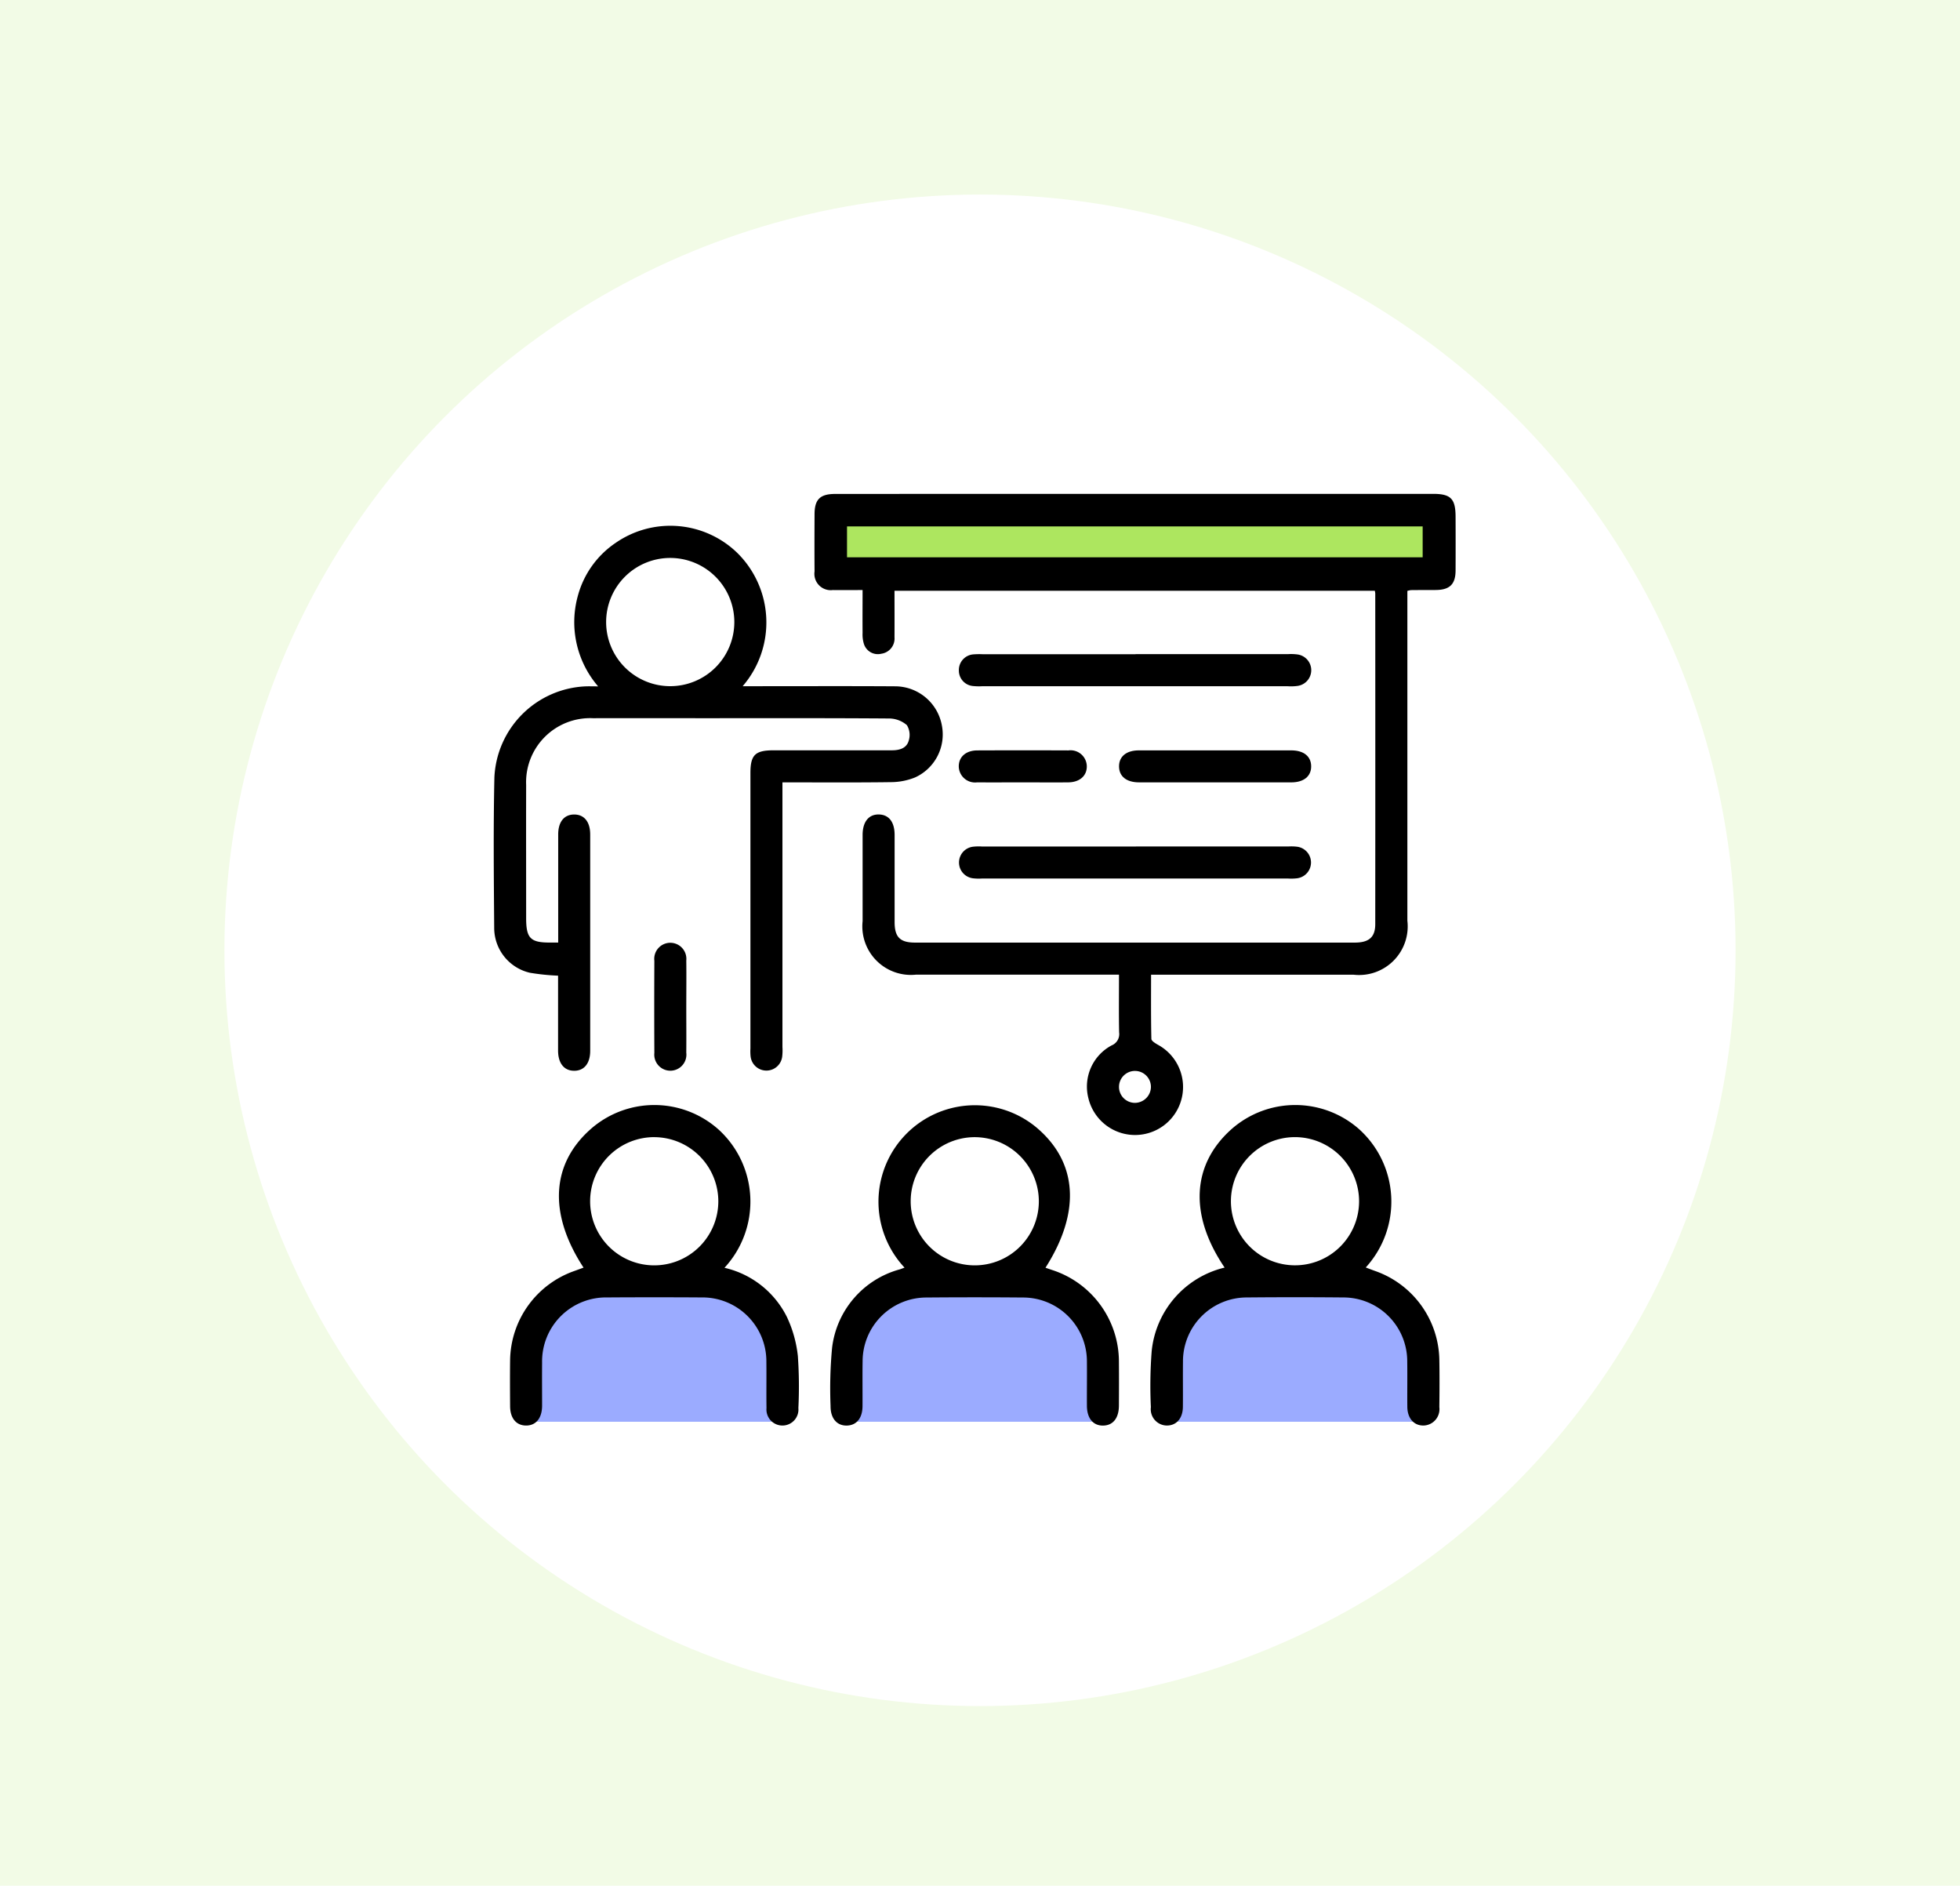 <svg xmlns="http://www.w3.org/2000/svg" xmlns:xlink="http://www.w3.org/1999/xlink" width="131" height="126" viewBox="0 0 131 126">
  <defs>
    <clipPath id="clip-path">
      <rect id="Rectángulo_46716" data-name="Rectángulo 46716" width="64.279" height="64.254" fill="none"/>
    </clipPath>
  </defs>
  <g id="Grupo_160959" data-name="Grupo 160959" transform="translate(-398 -5146)">
    <rect id="Rectángulo_47056" data-name="Rectángulo 47056" width="131" height="126" transform="translate(398 5146)" fill="#f2fbe6"/>
    <g id="Grupo_160954" data-name="Grupo 160954" transform="translate(-335 12)">
      <g id="Grupo_160705" data-name="Grupo 160705">
        <circle id="Elipse_1147" data-name="Elipse 1147" cx="50.5" cy="50.5" r="50.5" transform="translate(748 5147)" fill="#fff"/>
        <path id="Rectángulo_46721" data-name="Rectángulo 46721" d="M4,0h9a4,4,0,0,1,4,4V9a0,0,0,0,1,0,0H0A0,0,0,0,1,0,9V4A4,4,0,0,1,4,0Z" transform="translate(768 5220)" fill="#9babff"/>
        <path id="Rectángulo_46722" data-name="Rectángulo 46722" d="M4,0h9a4,4,0,0,1,4,4V9a0,0,0,0,1,0,0H0A0,0,0,0,1,0,9V4A4,4,0,0,1,4,0Z" transform="translate(790 5220)" fill="#9babff"/>
        <path id="Rectángulo_46723" data-name="Rectángulo 46723" d="M4,0h9a4,4,0,0,1,4,4V9a0,0,0,0,1,0,0H0A0,0,0,0,1,0,9V4A4,4,0,0,1,4,0Z" transform="translate(811 5220)" fill="#9babff"/>
        <g id="Grupo_160696" data-name="Grupo 160696" transform="translate(766 5167)">
          <g id="Grupo_160695" data-name="Grupo 160695" clip-path="url(#clip-path)">
            <path id="Trazado_601024" data-name="Trazado 601024" d="M174.829,33.385h-29.2a2.535,2.535,0,0,0-2.535,2.535v5.019h.9a2.341,2.341,0,0,1,0,4.682h-.9V55.59a2.535,2.535,0,0,0,2.535,2.535h29.2a2.535,2.535,0,0,0,2.535-2.535V35.92a2.535,2.535,0,0,0-2.535-2.535" transform="translate(-117.501 -27.414)" fill="#fff"/>
            <rect id="Rectángulo_46715" data-name="Rectángulo 46715" width="40.716" height="3.773" transform="translate(22.497 1.285)" fill="#ade65f"/>
            <path id="Trazado_601025" data-name="Trazado 601025" d="M159.478,6.482V7.3q0,10.609,0,21.219a3.25,3.25,0,0,1-3.593,3.611q-6.359,0-12.718,0h-.819c0,1.451-.013,2.869.02,4.287,0,.139.272.3.447.4a3.208,3.208,0,1,1-4.659,3.555,3.118,3.118,0,0,1,1.556-3.519.813.813,0,0,0,.5-.874c-.024-1.248-.008-2.5-.008-3.852h-.724q-6.426,0-12.852,0a3.246,3.246,0,0,1-3.56-3.577q0-2.878,0-5.757c0-.885.413-1.391,1.1-1.37.662.02,1.038.506,1.039,1.365,0,1.941,0,3.882,0,5.823,0,1.008.364,1.373,1.37,1.373q14.692,0,29.385,0c.953,0,1.37-.365,1.37-1.238q.007-11.044,0-22.089a1.489,1.489,0,0,0-.029-.182H125.2c0,1.029.006,2.069,0,3.108a1.026,1.026,0,0,1-.885,1.1.975.975,0,0,1-1.165-.673,2.133,2.133,0,0,1-.084-.722c-.009-.931,0-1.863,0-2.861-.7,0-1.343.009-1.983,0a1.094,1.094,0,0,1-1.227-1.245c-.01-1.272-.006-2.544,0-3.815,0-1,.37-1.361,1.381-1.362Q133.116,0,145,0h16.2c1.176,0,1.495.324,1.5,1.516s.006,2.41,0,3.615c-.006.909-.392,1.283-1.316,1.293-.558.006-1.115,0-1.673.008a1.6,1.6,0,0,0-.222.049M122.026,4.24H160.5V2.175H122.026Zm20.312,35.408a1.067,1.067,0,1,0-1.073,1.045,1.079,1.079,0,0,0,1.073-1.045" transform="translate(-98.414 0)"/>
            <path id="Trazado_601026" data-name="Trazado 601026" d="M4.3,41.983a14.988,14.988,0,0,1-1.886-.195A3.079,3.079,0,0,1,.031,38.837C.005,35.468-.03,32.1.044,28.731a6.381,6.381,0,0,1,6.078-6.079c.243-.01.488,0,.855,0a6.568,6.568,0,0,1-1.348-6.075A6.216,6.216,0,0,1,8.15,13.062a6.425,6.425,0,0,1,8.119.663,6.524,6.524,0,0,1,.368,8.916H17.4c3.146,0,6.292-.013,9.437.007a3.184,3.184,0,0,1,3.116,2.623,3.153,3.153,0,0,1-1.8,3.469,4.363,4.363,0,0,1-1.619.312c-2.383.033-4.768.014-7.238.014v.818q0,8.434,0,16.867a3.525,3.525,0,0,1-.02.667,1.063,1.063,0,0,1-2.107-.029,3.13,3.13,0,0,1-.013-.535q0-9.2,0-18.406c0-1.217.314-1.524,1.555-1.524q3.949,0,7.9,0c.511,0,.983-.135,1.125-.646a1.252,1.252,0,0,0-.122-1.034,1.83,1.83,0,0,0-1.17-.446c-4.06-.031-8.121-.019-12.181-.019-2.543,0-5.087-.005-7.63,0a4.279,4.279,0,0,0-4.467,4.462c-.008,2.967,0,5.935,0,8.9,0,1.355.292,1.643,1.651,1.629.132,0,.264,0,.491,0V39.04q0-3.246,0-6.492c0-.845.4-1.334,1.069-1.334s1.069.49,1.07,1.334q0,7.228,0,14.457c0,.842-.406,1.335-1.072,1.333S4.306,47.847,4.3,47c0-1.669,0-3.338,0-5.019m7.5-27.91a4.284,4.284,0,1,0,4.28,4.3,4.287,4.287,0,0,0-4.28-4.3" transform="translate(0 -9.789)"/>
            <path id="Trazado_601027" data-name="Trazado 601027" d="M20.393,250.393a6.205,6.205,0,0,1,4.176,3.285,8.142,8.142,0,0,1,.733,2.61,29.1,29.1,0,0,1,.035,3.476,1.07,1.07,0,1,1-2.131.006c-.016-1.026.005-2.052-.008-3.078a4.272,4.272,0,0,0-4.341-4.317q-3.145-.021-6.29,0a4.273,4.273,0,0,0-4.359,4.367c-.009.959,0,1.918,0,2.877-.005.832-.422,1.328-1.089,1.316-.645-.012-1.044-.492-1.049-1.286-.007-1.026-.014-2.052,0-3.078a6.41,6.41,0,0,1,4.291-5.962c.2-.073.406-.148.617-.226-2.389-3.65-2.165-7.015.6-9.362a6.439,6.439,0,0,1,8.449.157,6.513,6.513,0,0,1,.371,9.216m-4.654-8.73A4.284,4.284,0,1,0,19.986,246a4.294,4.294,0,0,0-4.247-4.334" transform="translate(-4.976 -198.681)"/>
            <path id="Trazado_601028" data-name="Trazado 601028" d="M130.745,250.38a6.444,6.444,0,0,1,8.774-9.4c2.8,2.324,3.037,5.669.65,9.41l.432.148a6.445,6.445,0,0,1,4.476,6.174c.009.959.005,1.918,0,2.877,0,.849-.392,1.339-1.056,1.349s-1.078-.484-1.083-1.32c-.006-.981.009-1.963,0-2.944a4.27,4.27,0,0,0-4.3-4.294q-3.212-.028-6.424,0a4.267,4.267,0,0,0-4.268,4.252c-.016,1,0,2.007-.006,3.011-.006.8-.4,1.277-1.043,1.294-.668.017-1.1-.479-1.093-1.308a29.288,29.288,0,0,1,.1-3.872,6.186,6.186,0,0,1,4.532-5.259c.082-.027.162-.059.312-.114m4.677-8.718a4.283,4.283,0,1,0,4.3,4.281,4.294,4.294,0,0,0-4.3-4.281" transform="translate(-103.292 -198.681)"/>
            <path id="Trazado_601029" data-name="Trazado 601029" d="M250.415,250.388c-2.394-3.528-2.2-6.909.49-9.28a6.445,6.445,0,0,1,8.452-.011,6.516,6.516,0,0,1,.49,9.281c.215.081.415.16.618.232a6.406,6.406,0,0,1,4.3,5.955c.018,1.048.013,2.1,0,3.145a1.094,1.094,0,0,1-1.04,1.229c-.647.018-1.088-.468-1.1-1.239-.01-1,.008-2.008-.006-3.011a4.269,4.269,0,0,0-4.282-4.308q-3.212-.03-6.424,0a4.269,4.269,0,0,0-4.283,4.306c-.012,1,.005,2.007-.006,3.011-.008.774-.446,1.258-1.1,1.241a1.088,1.088,0,0,1-1.039-1.227,30.008,30.008,0,0,1,.054-3.743,6.391,6.391,0,0,1,4.864-5.581m4.727-8.72a4.283,4.283,0,1,0,4.271,4.31,4.294,4.294,0,0,0-4.271-4.31" transform="translate(-201.564 -198.686)"/>
            <path id="Trazado_601030" data-name="Trazado 601030" d="M185.621,59.863h10.173a3.3,3.3,0,0,1,.667.023,1.061,1.061,0,0,1-.015,2.1,3.354,3.354,0,0,1-.667.021H175.365a3.761,3.761,0,0,1-.6-.013,1.034,1.034,0,0,1-.954-1.032,1.047,1.047,0,0,1,.97-1.084,5.111,5.111,0,0,1,.6-.011h10.24" transform="translate(-142.723 -49.153)"/>
            <path id="Trazado_601031" data-name="Trazado 601031" d="M185.676,131.721h10.173a3.328,3.328,0,0,1,.6.016,1.063,1.063,0,0,1,0,2.108,3.3,3.3,0,0,1-.6.017h-20.48a3.28,3.28,0,0,1-.6-.017,1.063,1.063,0,0,1,0-2.107,3.309,3.309,0,0,1,.6-.016h10.307" transform="translate(-142.751 -108.159)"/>
            <path id="Trazado_601032" data-name="Trazado 601032" d="M240.037,97.95c-1.673,0-3.346,0-5.019,0-.848,0-1.336-.4-1.34-1.063s.484-1.074,1.327-1.075q5.086-.005,10.173,0c.847,0,1.336.4,1.341,1.063s-.487,1.074-1.327,1.076c-1.718,0-3.435,0-5.153,0" transform="translate(-191.885 -78.673)"/>
            <path id="Trazado_601033" data-name="Trazado 601033" d="M178.028,97.941c-1,0-2.008.008-3.011,0a1.09,1.09,0,0,1-1.226-1.042c-.016-.649.467-1.09,1.241-1.093q3.045-.012,6.089,0a1.086,1.086,0,0,1,1.226,1.041c.017.648-.468,1.087-1.241,1.094-1.026.01-2.052,0-3.078,0" transform="translate(-142.709 -78.664)"/>
            <path id="Trazado_601034" data-name="Trazado 601034" d="M62.11,172.037c0,1,.009,2.008,0,3.011a1.074,1.074,0,1,1-2.134.019q-.016-3.078,0-6.156a1.074,1.074,0,1,1,2.134-.019c.014,1.048,0,2.1,0,3.145" transform="translate(-49.241 -137.709)"/>
          </g>
        </g>
      </g>
    </g>
  </g>
</svg>

